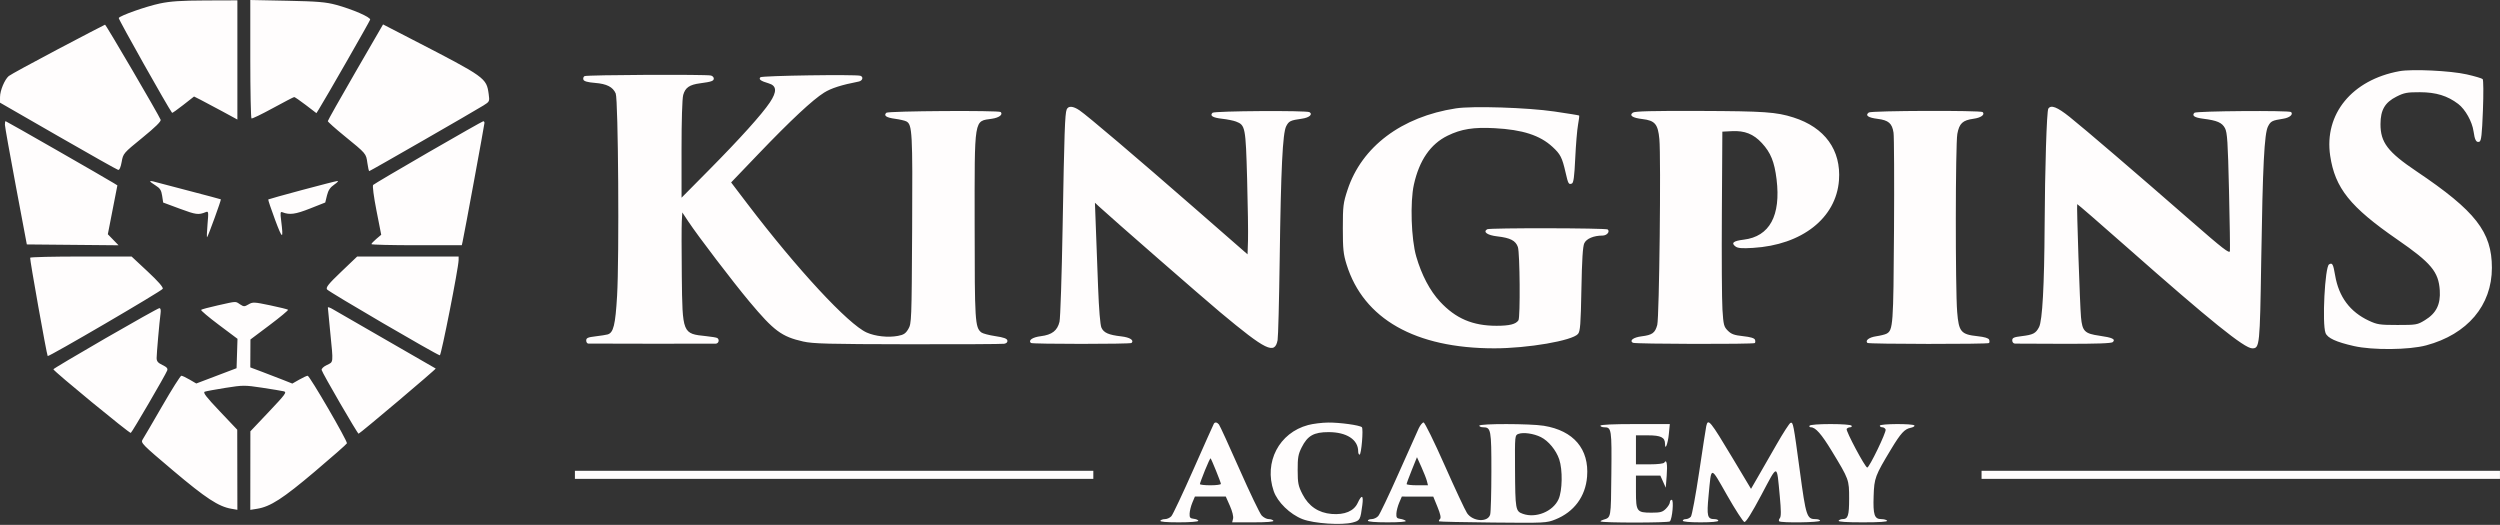 <svg width="1548" height="325" viewBox="0 0 1548 325" fill="none" xmlns="http://www.w3.org/2000/svg">
<rect x="0" y="0" width="1548" height="325" fill="#333333" stroke="none"/>
<path fill-rule="evenodd" clip-rule="evenodd" d="M98.984 2.157C90.468 3.962 74.464 9.605 73.516 11.135C73.158 11.714 104.046 66.624 106.56 69.878C106.701 70.061 109.817 67.857 113.485 64.982L120.154 59.754L124.319 61.854C126.61 63.009 132.646 66.219 137.734 68.987L146.984 74.021V37.117V0.213L127.234 0.283C112.206 0.337 105.452 0.785 98.984 2.157ZM154.984 36.46C154.984 56.513 155.322 73.11 155.734 73.343C156.146 73.575 162.109 70.694 168.984 66.94C175.859 63.186 181.795 60.105 182.174 60.092C182.554 60.08 185.804 62.316 189.397 65.064L195.929 70.058L197.347 67.807C201.243 61.619 228.961 13.2 229.204 12.159C229.553 10.656 218.211 5.727 208.102 2.989C201.783 1.277 196.606 0.846 177.734 0.463L154.984 0V36.46ZM35.814 30.498C20.046 38.806 6.362 46.277 5.406 47.1C2.843 49.305 0.03 56.073 0.014 60.069L0 63.56L35.95 84.246C55.722 95.624 72.467 105.051 73.16 105.196C73.963 105.363 74.756 103.554 75.345 100.211C76.258 95.028 76.415 94.844 88.153 85.288C96.106 78.813 99.854 75.135 99.482 74.17C98.348 71.221 65.565 15.181 65.035 15.285C64.732 15.344 51.583 22.19 35.814 30.498ZM220.086 44.661C210.68 60.908 202.984 74.562 202.984 75.003C202.984 75.444 207.592 79.56 213.224 84.148C226.865 95.262 226.664 95.025 227.469 100.861C227.855 103.665 228.377 105.958 228.628 105.958C229.152 105.958 293.489 68.98 299.358 65.306C303.156 62.928 303.219 62.791 302.597 58.266C301.222 48.261 300.72 47.901 255.836 24.744L237.189 15.123L220.086 44.661ZM1485.74 44.072C1456.36 49.435 1439 70.627 1442.85 96.437C1445.84 116.476 1455.19 128.145 1484.48 148.363C1505.38 162.787 1509.96 168.278 1510.71 179.772C1511.27 188.448 1508.54 193.964 1501.56 198.223C1496.81 201.128 1496.24 201.228 1484.56 201.228C1473.57 201.228 1471.97 200.989 1466.81 198.574C1455.1 193.098 1448.18 183.81 1445.92 170.547C1444.72 163.455 1444.17 162.47 1442.14 163.722C1439.58 165.303 1437.78 200.435 1439.97 206.181C1441.17 209.316 1446.52 211.78 1457.58 214.285C1469.15 216.908 1491.73 216.69 1502.28 213.853C1527.84 206.99 1542.98 189.11 1542.98 165.813C1542.98 143.624 1532.83 130.636 1496.3 106.083C1478.49 94.113 1473.97 88.18 1474 76.818C1474.02 68.097 1476.73 63.447 1483.91 59.819C1488.67 57.418 1490.47 57.079 1498.41 57.1C1508.39 57.126 1515.48 59.301 1522.15 64.374C1526.5 67.683 1530.79 75.363 1531.61 81.297C1532.36 86.757 1533.32 88.467 1535.24 87.735C1536.4 87.289 1536.84 83.45 1537.42 68.516C1537.83 57.995 1537.76 49.471 1537.26 48.976C1536.78 48.493 1532.36 47.184 1527.43 46.067C1517.39 43.787 1493.55 42.646 1485.74 44.072ZM361.918 47.141C361.244 47.556 360.944 48.551 361.252 49.35C361.631 50.336 363.926 50.973 368.397 51.331C375.713 51.917 379.486 53.839 381.248 57.876C382.827 61.496 383.492 159.585 382.097 183.237C381.035 201.254 379.861 206.035 376.245 207.084C375.276 207.364 371.897 207.897 368.734 208.267C364.006 208.82 362.984 209.275 362.984 210.82C362.984 211.854 363.547 212.719 364.234 212.743C366.874 212.833 441.575 212.88 443.234 212.792C445.036 212.697 445.657 210.24 444.119 209.292C443.644 208.999 440.606 208.487 437.369 208.154C422.535 206.631 422.568 206.713 422.165 170.801C421.989 155.164 421.989 139.934 422.165 136.956L422.484 131.542L426.205 137.147C432.298 146.324 453.749 174.452 464.044 186.763C479.216 204.906 484.017 208.467 497.345 211.468C503.43 212.838 512.97 213.088 561.984 213.167C593.609 213.218 620.519 213.079 621.784 212.859C623.26 212.602 623.972 211.876 623.771 210.834C623.542 209.64 621.555 208.923 616.283 208.134C612.336 207.544 608.427 206.498 607.596 205.81C603.739 202.617 603.522 199.125 603.503 139.876C603.48 71.737 602.914 75.215 614.314 73.509C618.691 72.855 621.188 70.914 619.639 69.368C618.537 68.268 549.923 68.709 548.806 69.823C547.015 71.61 548.778 72.822 554.235 73.557C557.122 73.946 560.256 74.67 561.199 75.163C564.874 77.091 565.128 81.794 564.801 141.871C564.493 198.556 564.425 200.33 562.44 203.702C560.779 206.522 559.559 207.327 555.94 207.995C549.863 209.114 542.031 208.268 536.7 205.916C525.302 200.886 493.622 166.716 462.765 126.171L452.714 112.964L469.599 95.347C489.662 74.412 503.214 61.761 510.306 57.34C514.709 54.597 521.029 52.577 531.734 50.493C534.133 50.026 534.819 47.577 532.734 46.92C529.787 45.991 471.839 46.846 470.85 47.833C469.581 49.098 471.031 50.167 475.984 51.616C480.976 53.077 481.197 56.68 476.708 63.41C471.776 70.802 458.1 85.975 438.808 105.459L422.016 122.418L422.006 92.491C421.999 74.722 422.419 61.04 423.039 58.813C424.309 54.252 426.911 52.451 433.484 51.583C440.549 50.65 441.984 50.146 441.984 48.597C441.984 47.847 441.196 47.024 440.234 46.768C437.286 45.982 363.226 46.334 361.918 47.141ZM660.486 67.8C659.403 70.457 659.014 81.755 657.967 140.874C657.438 170.777 656.573 197.038 656.047 199.233C654.73 204.716 651.383 207.308 644.514 208.164C639.336 208.81 636.606 210.66 638.315 212.365C639.07 213.119 699.898 213.119 700.653 212.365C702.368 210.654 699.643 208.902 694.313 208.289C686.443 207.384 683.475 206.085 682.012 202.906C681.25 201.251 680.458 191.673 679.934 177.785C679.468 165.439 678.839 148.633 678.534 140.437L677.981 125.534L680.733 128.076C688.406 135.163 745.056 184.586 755.484 193.292C784.023 217.118 789.332 219.7 791.091 210.612C791.453 208.743 792.036 186.114 792.387 160.327C793.15 104.3 794.224 82.385 796.413 78.162C798.083 74.941 799.01 74.497 806.167 73.49C810.681 72.855 813.039 70.813 810.83 69.451C808.997 68.321 751.95 68.682 750.798 69.831C748.949 71.676 750.889 72.884 756.75 73.536C759.904 73.888 763.756 74.662 765.311 75.256C771.099 77.468 771.319 78.601 772.217 110.833C772.669 127.081 772.915 144.226 772.762 148.932L772.484 157.49L739.984 129.121C703.391 97.18 673.344 71.65 668.401 68.299C664.432 65.609 661.456 65.421 660.486 67.8ZM901.484 67.1C867.85 72.274 843.17 90.841 834.386 117.575C831.706 125.733 831.484 127.552 831.484 141.373C831.484 154.241 831.81 157.384 833.816 163.818C844.308 197.487 876.333 215.664 925.2 215.687C945.974 215.697 973.622 210.941 977.106 206.761C978.48 205.112 978.801 200.874 979.206 179.078C979.546 160.803 980.064 152.55 980.993 150.603C982.351 147.76 986.83 145.878 992.265 145.868C994.961 145.862 996.981 143.531 995.538 142.091C994.619 141.175 922.319 141.048 920.84 141.96C918.102 143.648 920.995 145.667 927.162 146.37C935.213 147.289 938.486 148.987 939.876 152.964C941.117 156.516 941.42 196.541 940.219 198.335C938.598 200.757 934.715 201.727 926.639 201.727C911.878 201.727 901.359 197.231 891.655 186.775C885.39 180.024 880.262 170.288 876.938 158.83C873.815 148.07 873.066 125.147 875.481 114.281C878.821 99.26 885.761 89.193 896.342 84.021C904.819 79.877 912.367 78.674 925.484 79.373C942.784 80.295 953.49 83.75 961.299 90.93C966.232 95.467 967.272 97.504 969.403 106.808C971.027 113.899 971.316 114.408 973.288 113.652C974.346 113.247 974.848 109.491 975.387 97.95C975.777 89.606 976.551 80.319 977.108 77.312C977.666 74.305 977.978 71.707 977.803 71.538C977.627 71.369 970.734 70.245 962.484 69.041C945.746 66.597 911.776 65.516 901.484 67.1ZM1268.31 67.301C1267.33 68.835 1266.21 104.404 1266.03 139.876C1265.83 176.761 1264.64 198.568 1262.59 202.521C1260.56 206.444 1258.93 207.287 1251.73 208.158C1246.96 208.735 1245.98 209.181 1245.98 210.777C1245.98 211.918 1246.7 212.727 1247.73 212.766C1248.7 212.803 1262.46 212.857 1278.31 212.888C1298.35 212.926 1307.48 212.601 1308.26 211.823C1310.08 210.007 1308.04 209.031 1299.98 207.88C1290.81 206.568 1289.37 205.126 1288.56 196.475C1287.88 189.252 1285.78 126.757 1286.2 126.396C1286.36 126.262 1300.21 138.268 1316.98 153.075C1368.71 198.733 1389.73 215.693 1394.61 215.693C1399.17 215.693 1399.33 214.204 1400.15 161.324C1401.07 102.445 1402.07 82.681 1404.36 78.269C1406.05 75.005 1406.88 74.585 1413.8 73.509C1417.72 72.901 1420.13 70.853 1418.65 69.381C1417.56 68.297 1359.91 68.724 1358.8 69.825C1357.01 71.617 1358.79 72.826 1364.23 73.512C1372.84 74.596 1375.87 75.91 1377.7 79.355C1379.13 82.046 1379.5 87.775 1380.2 117.929C1380.66 137.407 1380.91 154.301 1380.76 155.472C1380.53 157.235 1376.36 154 1356.48 136.642C1322.85 107.274 1290.92 79.914 1281.53 72.416C1273.76 66.218 1269.94 64.74 1268.31 67.301ZM1011.08 69.729C1008.64 71.529 1010.82 72.994 1017.02 73.727C1024.74 74.639 1026.61 76.847 1027.48 86.112C1028.55 97.545 1027.42 196.569 1026.17 201.201C1024.82 206.185 1023.1 207.429 1016.44 208.26C1011.42 208.885 1008.78 210.843 1011.06 212.247C1012.37 213.059 1085.79 213.227 1086.6 212.42C1086.95 212.073 1086.98 211.135 1086.67 210.336C1086.3 209.372 1083.83 208.638 1079.33 208.158C1073.88 207.576 1072.03 206.911 1069.88 204.765C1067.43 202.327 1067.14 201.199 1066.54 191.687C1066.17 185.961 1066.01 158.83 1066.18 131.397L1066.48 81.517L1072.44 81.212C1080.32 80.808 1085.78 82.983 1090.95 88.583C1096.42 94.496 1098.73 100.192 1100.05 111.007C1102.79 133.508 1095.75 146.455 1079.72 148.392C1073.3 149.168 1071.74 150.441 1074.58 152.594C1076.05 153.708 1078.53 153.912 1085.48 153.494C1115.76 151.673 1136.92 135.051 1138.69 111.688C1140.11 92.956 1129.93 78.888 1110.48 72.723C1099.85 69.35 1092.54 68.842 1052.58 68.695C1023.24 68.587 1012.26 68.861 1011.08 69.729ZM1157.18 69.644C1154.72 71.44 1156.67 72.854 1162.63 73.598C1169.39 74.44 1171.62 76.383 1172.48 82.194C1172.83 84.565 1172.96 111.869 1172.77 142.869C1172.4 201.517 1172.18 204.474 1168.13 206.637C1167.22 207.121 1164.31 207.84 1161.65 208.238C1157.32 208.885 1154.78 210.832 1156.29 212.341C1157.06 213.11 1230.83 213.181 1231.6 212.413C1231.95 212.07 1231.98 211.135 1231.67 210.336C1231.3 209.376 1228.85 208.641 1224.46 208.171C1214.23 207.078 1212.87 205.466 1211.88 193.168C1210.71 178.666 1210.79 89.295 1211.98 82.9C1213.2 76.382 1215.26 74.458 1222.05 73.527C1226.64 72.897 1229.25 70.98 1227.67 69.4C1226.54 68.273 1158.74 68.507 1157.18 69.644ZM3.042 77.277C3.074 78.511 6.14 95.683 9.855 115.435L16.609 151.348L45.008 151.614L73.407 151.879L70.087 148.461L66.766 145.044L69.723 129.913L72.68 114.784L70.582 113.474C65.656 110.399 3.914 75.033 3.471 75.033C3.203 75.033 3.01 76.043 3.042 77.277ZM265.203 94.361C246.899 104.943 231.529 114.014 231.049 114.518C230.547 115.045 231.426 121.802 233.113 130.399L236.051 145.363L233.017 147.93C231.349 149.341 229.984 150.8 229.984 151.172C229.984 151.543 242.575 151.847 257.965 151.847H285.946L286.45 149.603C287.493 144.961 299.984 77.121 299.984 76.099C299.984 75.513 299.647 75.053 299.234 75.077C298.821 75.101 283.508 83.779 265.203 94.361ZM92.984 112.294C92.984 112.56 94.509 113.718 96.372 114.868C99.094 116.545 99.886 117.788 100.398 121.184L101.036 125.411L111.461 129.281C121.361 132.957 122.939 133.162 127.352 131.358C129.12 130.635 129.18 131.04 128.49 138.976C128.089 143.586 127.979 147.134 128.245 146.859C128.923 146.162 137.094 123.675 136.758 123.43C136.607 123.32 127.484 120.886 116.484 118.019C105.484 115.153 95.697 112.583 94.734 112.308C93.771 112.033 92.984 112.027 92.984 112.294ZM186.984 117.673C175.709 120.699 166.318 123.32 166.116 123.497C165.913 123.674 167.807 129.34 170.324 136.087C174.946 148.476 175.59 148.565 174.093 136.601C173.468 131.607 173.58 130.916 174.928 131.448C179.312 133.185 182.952 132.69 191.938 129.133L201.393 125.392L202.458 121.028C203.243 117.811 204.432 116.042 206.976 114.303C208.874 113.005 209.765 111.994 208.956 112.056C208.146 112.119 198.259 114.646 186.984 117.673ZM18.667 159.579C18.313 160.185 28.898 219.502 29.532 220.465C29.999 221.176 100.266 180.111 100.777 178.829C101.155 177.878 97.938 174.193 91.419 168.112L81.484 158.842L50.293 158.836C33.138 158.833 18.906 159.168 18.667 159.579ZM211.327 168.224C203.399 175.789 201.679 177.925 202.484 179.203C203.367 180.604 270.084 219.576 272.344 220.011C273.198 220.175 283.948 165.694 283.972 161.075L283.984 158.83H252.577H221.169L211.327 168.224ZM134.806 189.098C129.483 190.282 124.859 191.525 124.531 191.86C124.202 192.193 129.136 196.365 135.496 201.13L147.058 209.794L146.771 218.89L146.484 227.986L134.009 232.724L121.535 237.461L117.421 235.056C115.159 233.734 112.849 232.652 112.289 232.652C111.728 232.652 106.41 241.07 100.472 251.357C94.534 261.645 89.058 271.011 88.304 272.172C86.999 274.176 87.941 275.133 107.208 291.401C127.459 308.501 135.293 313.636 143.234 315.02L146.984 315.674L146.941 290.872L146.897 266.071L136.018 254.599C127.514 245.632 125.504 242.996 126.812 242.529C127.731 242.201 133.552 241.13 139.746 240.148C150.445 238.454 151.57 238.449 162.246 240.064C168.427 240.998 174.494 242.005 175.728 242.302C177.741 242.786 176.789 244.092 166.504 254.955L155.035 267.069L155.01 291.388L154.984 315.707L159.182 315.037C167.419 313.723 175.116 308.759 194.984 291.948C205.709 282.873 214.633 275.026 214.814 274.51C215.283 273.179 191.734 232.649 190.501 232.664C189.942 232.671 187.577 233.763 185.246 235.093L181.009 237.51L175.246 235.22C172.077 233.96 166.222 231.704 162.234 230.209L154.984 227.49L155.029 218.848L155.074 210.206L166.981 201.263C173.529 196.344 178.649 192.082 178.358 191.792C178.067 191.501 173.067 190.267 167.247 189.05C157.342 186.979 156.488 186.942 153.905 188.465C151.349 189.971 150.958 189.968 148.6 188.427C145.609 186.472 146.889 186.41 134.806 189.098ZM203.014 190.422C203.03 190.879 203.692 197.761 204.484 205.717C206.43 225.254 206.555 224.03 202.414 226C200.36 226.977 198.98 228.299 199.164 229.112C199.598 231.027 221.342 268.529 222.03 268.549C222.771 268.571 270.183 228.512 269.793 228.195C269.623 228.056 255.984 220.196 239.484 210.727C222.984 201.258 208.021 192.63 206.234 191.552C204.447 190.475 202.997 189.966 203.014 190.422ZM65.234 209.51C47.496 219.761 33.012 228.376 33.047 228.655C33.194 229.826 80.256 268.515 80.986 268.064C81.859 267.527 102.443 232.238 103.517 229.439C104.012 228.148 103.286 227.3 100.58 226.012C97.793 224.686 96.984 223.71 96.984 221.667C96.984 218.878 98.697 199.475 99.426 193.995C99.706 191.897 99.439 190.774 98.671 190.812C98.018 190.845 82.971 199.259 65.234 209.51ZM751.632 262.341C751.373 262.758 745.718 275.409 739.065 290.453C732.411 305.498 726.227 318.623 725.321 319.622C724.415 320.621 722.645 321.438 721.388 321.438C720.131 321.438 718.824 321.886 718.484 322.435C718.085 323.08 722.14 323.433 729.925 323.433C736.726 323.433 741.984 323.027 741.984 322.501C741.984 321.989 740.747 321.428 739.234 321.254C736.881 320.985 736.502 320.507 736.61 317.946C736.679 316.3 737.443 313.27 738.309 311.212L739.882 307.471H749.446H759.009L761.546 313.193C763.056 316.599 763.852 319.829 763.514 321.174L762.946 323.433H776.024C784.488 323.433 788.884 323.081 788.484 322.435C788.144 321.886 786.846 321.438 785.599 321.438C784.353 321.438 782.388 320.428 781.234 319.193C780.079 317.958 773.882 305.052 767.463 290.512C761.044 275.972 755.33 263.515 754.766 262.829C753.604 261.418 752.327 261.219 751.632 262.341ZM809.984 263.183C792.007 267.986 782.54 286.126 788.66 304.043C790.994 310.876 798.753 318.44 806.515 321.451C813.564 324.183 830.89 325.338 837.641 323.525C842.118 322.322 842.357 321.886 843.557 312.709C844.367 306.516 843.191 305.991 840.682 311.425C838.352 316.469 832.585 318.907 824.554 318.242C816.416 317.57 810.311 313.448 806.532 306.077C803.877 300.897 803.546 299.258 803.517 291.146C803.489 283.38 803.854 281.296 805.984 277.046C809.633 269.768 813.507 267.568 822.672 267.568C833.831 267.568 840.984 272.224 840.984 279.489C840.984 280.614 841.369 281.534 841.84 281.534C842.953 281.534 844.304 265.473 843.271 264.525C841.908 263.276 829.608 261.579 822.402 261.648C818.597 261.684 813.009 262.374 809.984 263.183ZM878.478 265.227C877.524 267.231 871.88 279.843 865.935 293.253C859.99 306.661 854.349 318.489 853.4 319.535C852.451 320.582 850.619 321.438 849.329 321.438C848.039 321.438 846.984 321.886 846.984 322.435C846.984 323.046 851.717 323.433 859.184 323.433C866.59 323.433 871.011 323.074 870.434 322.52C869.912 322.017 868.359 321.457 866.984 321.273C864.904 320.995 864.51 320.436 864.64 317.946C864.725 316.3 865.519 313.27 866.403 311.212L868.011 307.471L877.747 307.486L887.484 307.502L890.098 313.907C891.919 318.37 892.394 320.63 891.665 321.357C891.089 321.931 890.812 322.59 891.051 322.82C891.289 323.051 906.334 323.383 924.484 323.558C956.676 323.872 957.621 323.825 963.063 321.653C974.637 317.034 981.732 307.481 982.721 295.184C984.099 278.057 974.387 266.626 955.918 263.636C947.538 262.279 915.984 262.234 915.984 263.577C915.984 264.126 917.054 264.575 918.362 264.575C923.206 264.575 923.485 266.07 923.464 291.916C923.454 305.135 923.121 317.132 922.725 318.575C921.356 323.568 911.967 323.016 908.397 317.732C907.234 316.009 900.991 302.671 894.526 288.091C887.985 273.344 882.202 261.582 881.491 261.582C880.787 261.582 879.432 263.222 878.478 265.227ZM1056.52 263.827C1056.25 265.062 1054.27 277.855 1052.13 292.258C1049.98 306.66 1047.67 319.118 1046.98 319.941C1046.3 320.764 1044.89 321.438 1043.86 321.438C1042.83 321.438 1041.98 321.886 1041.98 322.435C1041.98 323.04 1046.32 323.433 1052.98 323.433C1059.65 323.433 1063.98 323.04 1063.98 322.435C1063.98 321.886 1062.91 321.438 1061.61 321.438C1057.17 321.438 1056.73 319.643 1057.96 306.777C1059.74 288.172 1058.88 288.185 1069.38 306.609C1074.49 315.588 1079.33 323.062 1080.13 323.218C1081.1 323.409 1084.59 317.844 1090.68 306.394C1101.03 286.931 1100.1 286.862 1102.04 307.24C1102.88 316.138 1102.9 319.839 1102.1 320.799C1101.5 321.525 1101.3 322.415 1101.66 322.776C1102.76 323.87 1126.98 323.543 1126.98 322.435C1126.98 321.886 1125.7 321.438 1124.14 321.438C1118.81 321.438 1118.24 319.703 1114.5 291.931C1110.47 262.115 1110.32 261.31 1108.7 261.828C1108.03 262.041 1104.16 268.021 1100.1 275.116C1096.04 282.212 1090.81 291.321 1088.47 295.36L1084.23 302.7L1072.96 283.887C1058.84 260.332 1057.63 258.85 1056.52 263.827ZM990.984 263.577C990.984 264.126 992.054 264.575 993.362 264.575C997.859 264.575 998.034 265.727 997.751 293.519C997.467 321.422 997.672 320.293 992.591 321.887C991.55 322.215 990.875 322.657 991.091 322.87C992.039 323.807 1033.03 323.788 1033.97 322.851C1035.5 321.32 1036.53 309.466 1035.13 309.466C1034.5 309.466 1033.98 310.16 1033.98 311.008C1033.98 311.856 1032.88 313.651 1031.53 314.998C1029.43 317.094 1028.14 317.447 1022.6 317.447C1013.52 317.447 1012.98 316.722 1012.98 304.408V294.503H1020.54H1028.09L1029.76 298.244L1031.44 301.985L1032.02 294.503C1032.58 287.352 1031.98 284.108 1030.54 286.435C1030.14 287.078 1026.43 287.519 1021.43 287.519H1012.98V278.541V269.563H1020.41C1028.43 269.563 1030.98 270.835 1030.98 274.821C1030.98 279.308 1032.75 274.804 1033.34 268.815L1033.95 262.58H1012.47C998.812 262.58 990.984 262.943 990.984 263.577ZM1120.48 263.577C1120.14 264.126 1120.51 264.575 1121.29 264.575C1124.17 264.575 1127.83 268.726 1134.22 279.24C1144.96 296.933 1144.98 296.992 1144.98 308.728C1144.98 319.325 1144.3 321.438 1140.84 321.438C1139.89 321.438 1138.82 321.886 1138.48 322.435C1138.08 323.084 1143.33 323.433 1153.48 323.433C1163.64 323.433 1168.89 323.084 1168.48 322.435C1168.14 321.886 1166.56 321.438 1164.96 321.438C1160.63 321.438 1159.75 318.842 1160.15 307.123C1160.52 295.971 1161.02 294.623 1171.02 278.042C1176.94 268.24 1179.3 265.659 1183.04 264.912C1184.64 264.593 1185.71 263.937 1185.41 263.456C1184.64 262.216 1163.98 262.332 1163.98 263.577C1163.98 264.126 1164.67 264.575 1165.52 264.575C1166.36 264.575 1167.29 265.198 1167.58 265.961C1168.15 267.442 1157.49 289.515 1156.2 289.515C1154.93 289.515 1142.78 266.711 1143.46 265.603C1143.81 265.038 1144.78 264.575 1145.6 264.575C1146.43 264.575 1146.82 264.126 1146.48 263.577C1146.13 262.999 1140.66 262.58 1133.48 262.58C1126.31 262.58 1120.84 262.999 1120.48 263.577ZM940.234 268.665C937.994 269.495 937.985 269.593 938.102 290.231C938.247 315.612 938.414 316.565 942.993 318.177C951.071 321.023 961.6 316.712 965.041 309.151C967.441 303.876 967.66 290.851 965.456 284.399C963.511 278.704 958.818 273.012 954.137 270.67C949.711 268.457 943.294 267.531 940.234 268.665ZM746.107 291.222C744.383 295.495 742.976 299.328 742.979 299.74C742.982 300.152 745.909 300.488 749.484 300.488C753.059 300.488 755.984 300.101 755.984 299.628C755.984 298.726 750.201 284.411 749.592 283.802C749.398 283.61 747.83 286.949 746.107 291.222ZM874.181 291.039C872.417 295.413 870.976 299.328 870.979 299.74C870.982 300.152 873.958 300.488 877.592 300.488H884.201L883.545 297.882C883.185 296.449 881.652 292.533 880.139 289.181L877.388 283.086L874.181 291.039ZM355.984 294.004V296.498H516.484H676.984V294.004V291.51H516.484H355.984V294.004ZM1226.98 294.004V296.498H1387.48H1547.98V294.004V291.51H1387.48H1226.98V294.004Z" fill="#FFFDFD"/>
</svg>
